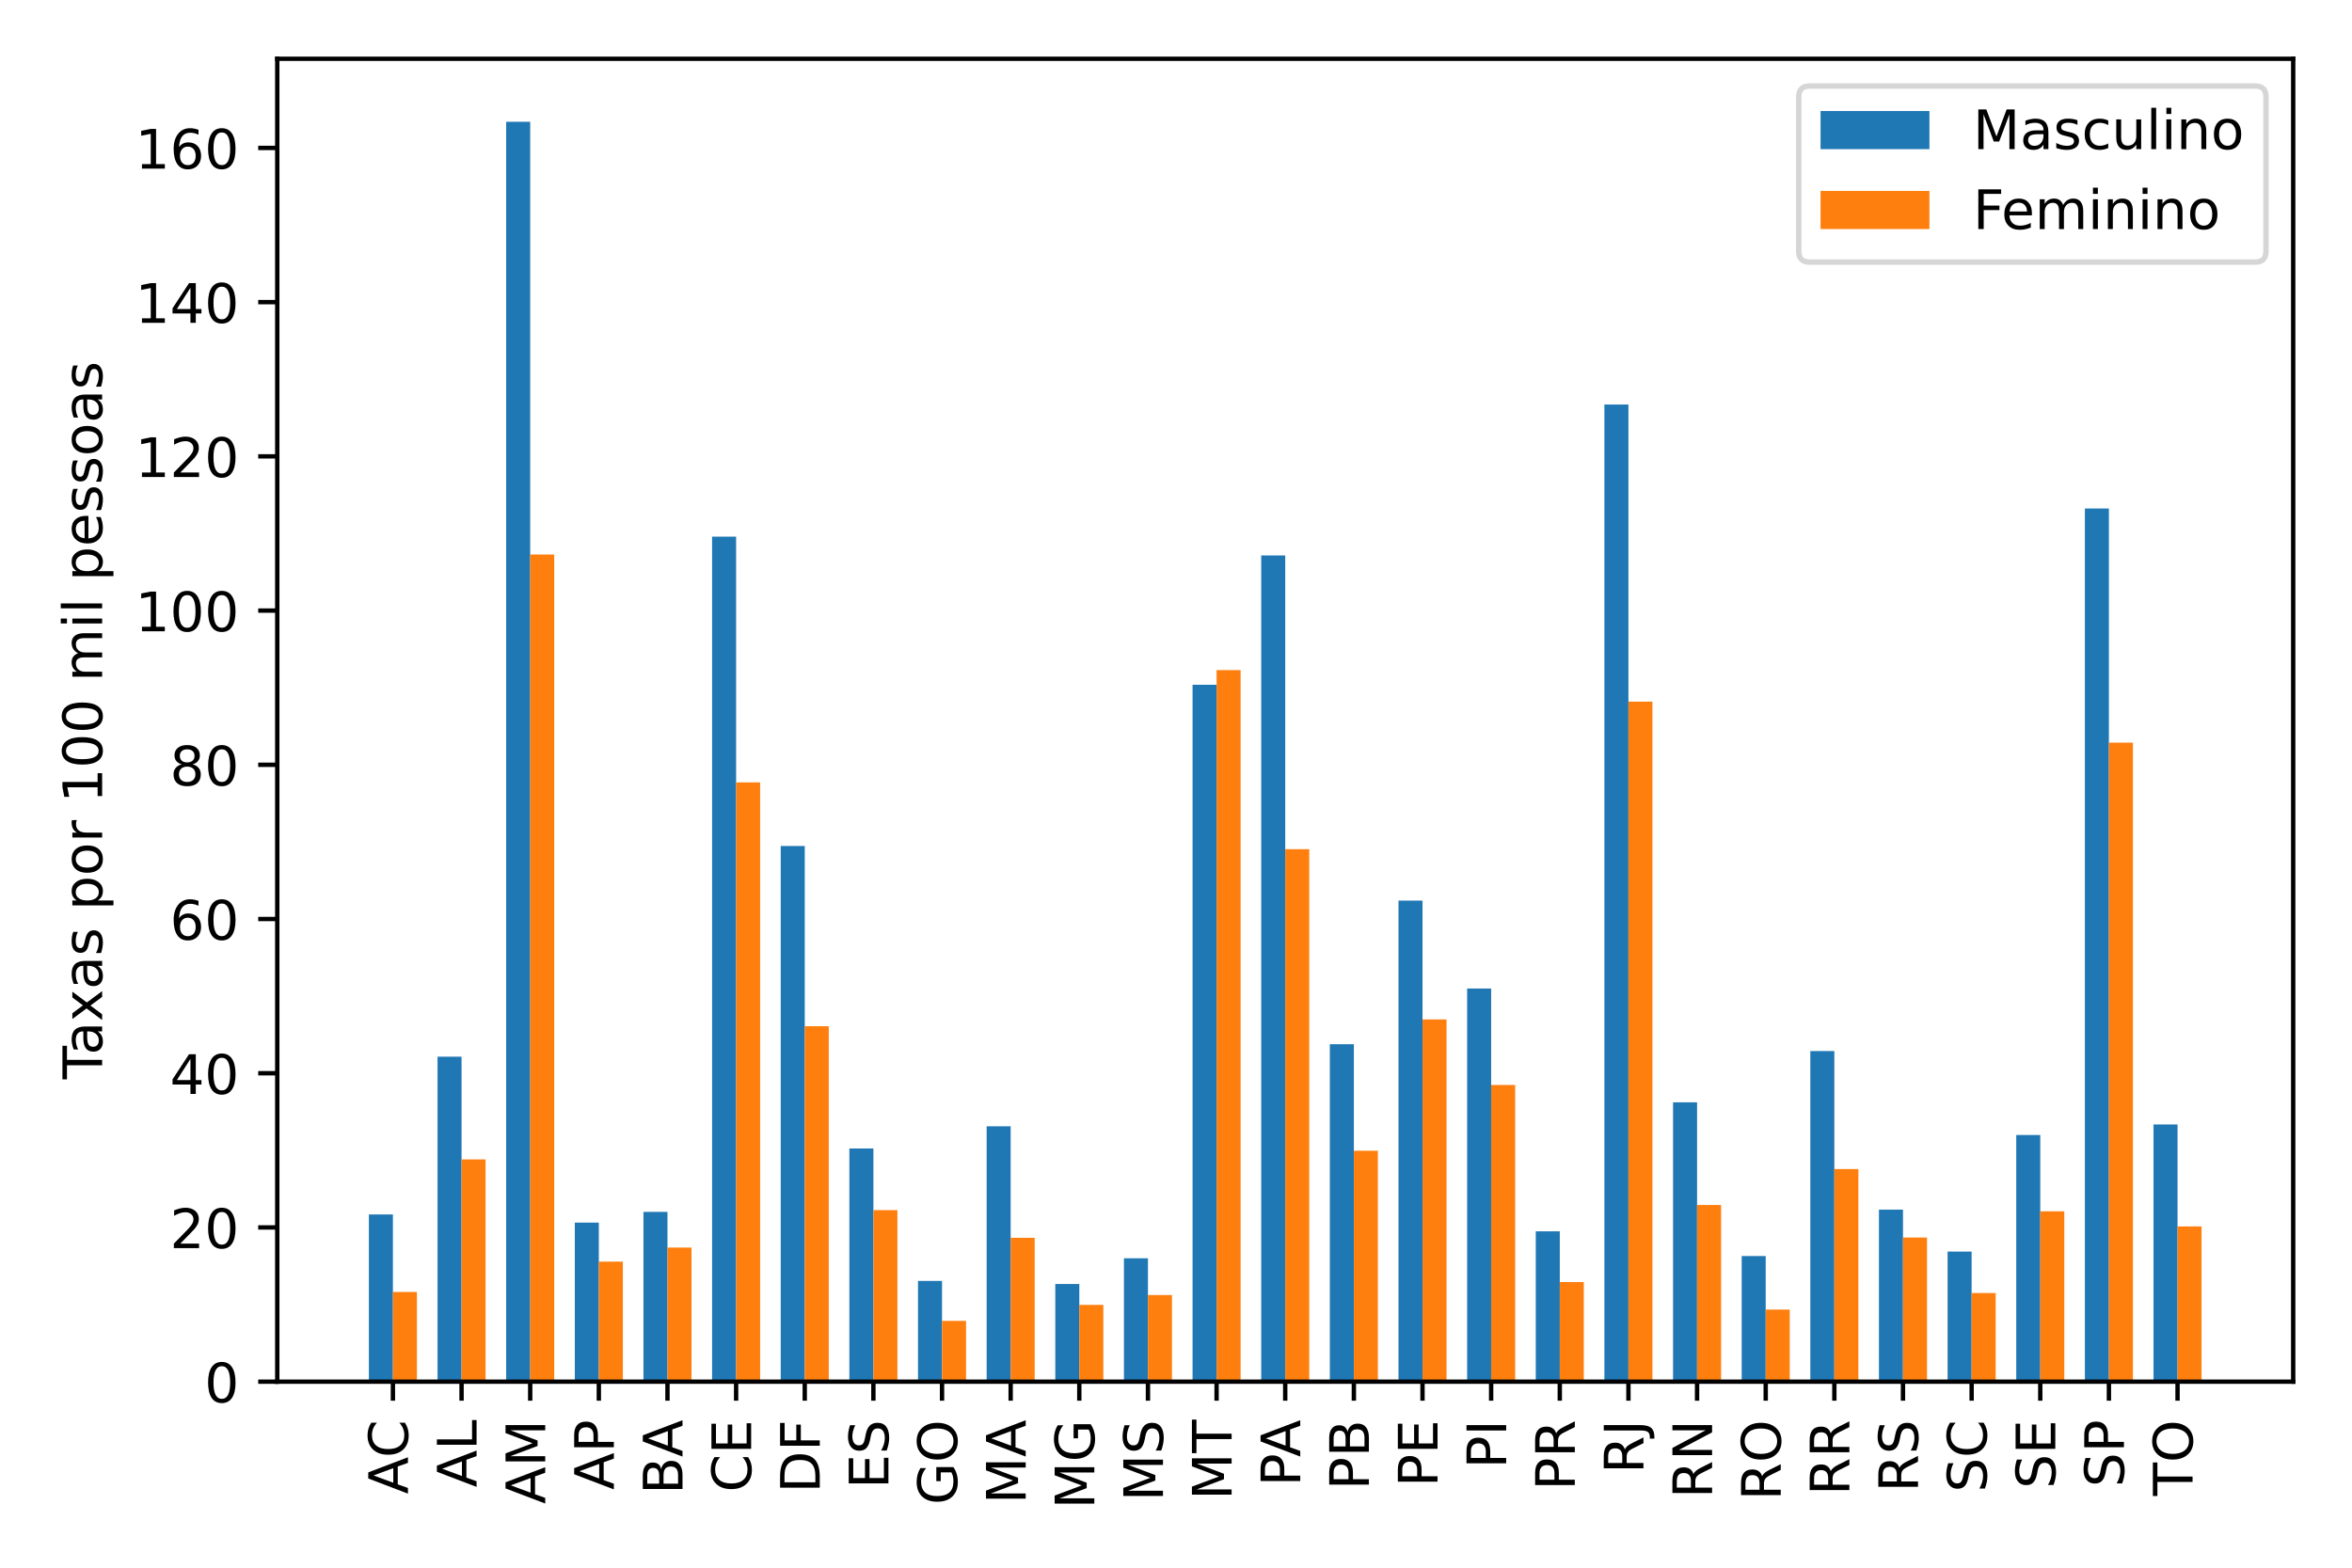 <?xml version="1.0" encoding="utf-8" standalone="no"?>
<!DOCTYPE svg PUBLIC "-//W3C//DTD SVG 1.1//EN"
  "http://www.w3.org/Graphics/SVG/1.1/DTD/svg11.dtd">
<!-- Created with matplotlib (https://matplotlib.org/) -->
<svg height="288pt" version="1.1" viewBox="0 0 432 288" width="432pt" xmlns="http://www.w3.org/2000/svg" xmlns:xlink="http://www.w3.org/1999/xlink">
 <defs>
  <style type="text/css">
*{stroke-linecap:butt;stroke-linejoin:round;}
  </style>
 </defs>
 <g id="figure_1">
  <g id="patch_1">
   <path d="M 0 288 
L 432 288 
L 432 0 
L 0 0 
z
" style="fill:#ffffff;"/>
  </g>
  <g id="axes_1">
   <g id="patch_2">
    <path d="M 50.925 253.825 
L 421.2 253.825 
L 421.2 10.8 
L 50.925 10.8 
z
" style="fill:#ffffff;"/>
   </g>
   <g id="patch_3">
    <path clip-path="url(#p68a5071051)" d="M 67.756 253.825 
L 72.168 253.825 
L 72.168 223.107 
L 67.756 223.107 
z
" style="fill:#1f77b4;"/>
   </g>
   <g id="patch_4">
    <path clip-path="url(#p68a5071051)" d="M 80.363 253.825 
L 84.775 253.825 
L 84.775 194.12 
L 80.363 194.12 
z
" style="fill:#1f77b4;"/>
   </g>
   <g id="patch_5">
    <path clip-path="url(#p68a5071051)" d="M 92.97 253.825 
L 97.383 253.825 
L 97.383 22.373 
L 92.97 22.373 
z
" style="fill:#1f77b4;"/>
   </g>
   <g id="patch_6">
    <path clip-path="url(#p68a5071051)" d="M 105.577 253.825 
L 109.99 253.825 
L 109.99 224.607 
L 105.577 224.607 
z
" style="fill:#1f77b4;"/>
   </g>
   <g id="patch_7">
    <path clip-path="url(#p68a5071051)" d="M 118.185 253.825 
L 122.597 253.825 
L 122.597 222.639 
L 118.185 222.639 
z
" style="fill:#1f77b4;"/>
   </g>
   <g id="patch_8">
    <path clip-path="url(#p68a5071051)" d="M 130.792 253.825 
L 135.204 253.825 
L 135.204 98.585 
L 130.792 98.585 
z
" style="fill:#1f77b4;"/>
   </g>
   <g id="patch_9">
    <path clip-path="url(#p68a5071051)" d="M 143.399 253.825 
L 147.812 253.825 
L 147.812 155.413 
L 143.399 155.413 
z
" style="fill:#1f77b4;"/>
   </g>
   <g id="patch_10">
    <path clip-path="url(#p68a5071051)" d="M 156.006 253.825 
L 160.419 253.825 
L 160.419 210.987 
L 156.006 210.987 
z
" style="fill:#1f77b4;"/>
   </g>
   <g id="patch_11">
    <path clip-path="url(#p68a5071051)" d="M 168.614 253.825 
L 173.026 253.825 
L 173.026 235.314 
L 168.614 235.314 
z
" style="fill:#1f77b4;"/>
   </g>
   <g id="patch_12">
    <path clip-path="url(#p68a5071051)" d="M 181.221 253.825 
L 185.633 253.825 
L 185.633 206.909 
L 181.221 206.909 
z
" style="fill:#1f77b4;"/>
   </g>
   <g id="patch_13">
    <path clip-path="url(#p68a5071051)" d="M 193.828 253.825 
L 198.241 253.825 
L 198.241 235.88 
L 193.828 235.88 
z
" style="fill:#1f77b4;"/>
   </g>
   <g id="patch_14">
    <path clip-path="url(#p68a5071051)" d="M 206.435 253.825 
L 210.848 253.825 
L 210.848 231.161 
L 206.435 231.161 
z
" style="fill:#1f77b4;"/>
   </g>
   <g id="patch_15">
    <path clip-path="url(#p68a5071051)" d="M 219.043 253.825 
L 223.455 253.825 
L 223.455 125.801 
L 219.043 125.801 
z
" style="fill:#1f77b4;"/>
   </g>
   <g id="patch_16">
    <path clip-path="url(#p68a5071051)" d="M 231.65 253.825 
L 236.062 253.825 
L 236.062 102.045 
L 231.65 102.045 
z
" style="fill:#1f77b4;"/>
   </g>
   <g id="patch_17">
    <path clip-path="url(#p68a5071051)" d="M 244.257 253.825 
L 248.67 253.825 
L 248.67 191.826 
L 244.257 191.826 
z
" style="fill:#1f77b4;"/>
   </g>
   <g id="patch_18">
    <path clip-path="url(#p68a5071051)" d="M 256.864 253.825 
L 261.277 253.825 
L 261.277 165.448 
L 256.864 165.448 
z
" style="fill:#1f77b4;"/>
   </g>
   <g id="patch_19">
    <path clip-path="url(#p68a5071051)" d="M 269.472 253.825 
L 273.884 253.825 
L 273.884 181.599 
L 269.472 181.599 
z
" style="fill:#1f77b4;"/>
   </g>
   <g id="patch_20">
    <path clip-path="url(#p68a5071051)" d="M 282.079 253.825 
L 286.492 253.825 
L 286.492 226.203 
L 282.079 226.203 
z
" style="fill:#1f77b4;"/>
   </g>
   <g id="patch_21">
    <path clip-path="url(#p68a5071051)" d="M 294.686 253.825 
L 299.099 253.825 
L 299.099 74.313 
L 294.686 74.313 
z
" style="fill:#1f77b4;"/>
   </g>
   <g id="patch_22">
    <path clip-path="url(#p68a5071051)" d="M 307.293 253.825 
L 311.706 253.825 
L 311.706 202.514 
L 307.293 202.514 
z
" style="fill:#1f77b4;"/>
   </g>
   <g id="patch_23">
    <path clip-path="url(#p68a5071051)" d="M 319.901 253.825 
L 324.313 253.825 
L 324.313 230.74 
L 319.901 230.74 
z
" style="fill:#1f77b4;"/>
   </g>
   <g id="patch_24">
    <path clip-path="url(#p68a5071051)" d="M 332.508 253.825 
L 336.921 253.825 
L 336.921 193.083 
L 332.508 193.083 
z
" style="fill:#1f77b4;"/>
   </g>
   <g id="patch_25">
    <path clip-path="url(#p68a5071051)" d="M 345.115 253.825 
L 349.528 253.825 
L 349.528 222.224 
L 345.115 222.224 
z
" style="fill:#1f77b4;"/>
   </g>
   <g id="patch_26">
    <path clip-path="url(#p68a5071051)" d="M 357.722 253.825 
L 362.135 253.825 
L 362.135 229.928 
L 357.722 229.928 
z
" style="fill:#1f77b4;"/>
   </g>
   <g id="patch_27">
    <path clip-path="url(#p68a5071051)" d="M 370.33 253.825 
L 374.742 253.825 
L 374.742 208.515 
L 370.33 208.515 
z
" style="fill:#1f77b4;"/>
   </g>
   <g id="patch_28">
    <path clip-path="url(#p68a5071051)" d="M 382.937 253.825 
L 387.35 253.825 
L 387.35 93.412 
L 382.937 93.412 
z
" style="fill:#1f77b4;"/>
   </g>
   <g id="patch_29">
    <path clip-path="url(#p68a5071051)" d="M 395.544 253.825 
L 399.957 253.825 
L 399.957 206.576 
L 395.544 206.576 
z
" style="fill:#1f77b4;"/>
   </g>
   <g id="patch_30">
    <path clip-path="url(#p68a5071051)" d="M 72.168 253.825 
L 76.581 253.825 
L 76.581 237.351 
L 72.168 237.351 
z
" style="fill:#ff7f0e;"/>
   </g>
   <g id="patch_31">
    <path clip-path="url(#p68a5071051)" d="M 84.775 253.825 
L 89.188 253.825 
L 89.188 212.988 
L 84.775 212.988 
z
" style="fill:#ff7f0e;"/>
   </g>
   <g id="patch_32">
    <path clip-path="url(#p68a5071051)" d="M 97.383 253.825 
L 101.795 253.825 
L 101.795 101.866 
L 97.383 101.866 
z
" style="fill:#ff7f0e;"/>
   </g>
   <g id="patch_33">
    <path clip-path="url(#p68a5071051)" d="M 109.99 253.825 
L 114.403 253.825 
L 114.403 231.767 
L 109.99 231.767 
z
" style="fill:#ff7f0e;"/>
   </g>
   <g id="patch_34">
    <path clip-path="url(#p68a5071051)" d="M 122.597 253.825 
L 127.01 253.825 
L 127.01 229.189 
L 122.597 229.189 
z
" style="fill:#ff7f0e;"/>
   </g>
   <g id="patch_35">
    <path clip-path="url(#p68a5071051)" d="M 135.204 253.825 
L 139.617 253.825 
L 139.617 143.733 
L 135.204 143.733 
z
" style="fill:#ff7f0e;"/>
   </g>
   <g id="patch_36">
    <path clip-path="url(#p68a5071051)" d="M 147.812 253.825 
L 152.224 253.825 
L 152.224 188.525 
L 147.812 188.525 
z
" style="fill:#ff7f0e;"/>
   </g>
   <g id="patch_37">
    <path clip-path="url(#p68a5071051)" d="M 160.419 253.825 
L 164.832 253.825 
L 164.832 222.314 
L 160.419 222.314 
z
" style="fill:#ff7f0e;"/>
   </g>
   <g id="patch_38">
    <path clip-path="url(#p68a5071051)" d="M 173.026 253.825 
L 177.439 253.825 
L 177.439 242.653 
L 173.026 242.653 
z
" style="fill:#ff7f0e;"/>
   </g>
   <g id="patch_39">
    <path clip-path="url(#p68a5071051)" d="M 185.633 253.825 
L 190.046 253.825 
L 190.046 227.398 
L 185.633 227.398 
z
" style="fill:#ff7f0e;"/>
   </g>
   <g id="patch_40">
    <path clip-path="url(#p68a5071051)" d="M 198.241 253.825 
L 202.653 253.825 
L 202.653 239.724 
L 198.241 239.724 
z
" style="fill:#ff7f0e;"/>
   </g>
   <g id="patch_41">
    <path clip-path="url(#p68a5071051)" d="M 210.848 253.825 
L 215.261 253.825 
L 215.261 237.914 
L 210.848 237.914 
z
" style="fill:#ff7f0e;"/>
   </g>
   <g id="patch_42">
    <path clip-path="url(#p68a5071051)" d="M 223.455 253.825 
L 227.868 253.825 
L 227.868 123.102 
L 223.455 123.102 
z
" style="fill:#ff7f0e;"/>
   </g>
   <g id="patch_43">
    <path clip-path="url(#p68a5071051)" d="M 236.062 253.825 
L 240.475 253.825 
L 240.475 156.001 
L 236.062 156.001 
z
" style="fill:#ff7f0e;"/>
   </g>
   <g id="patch_44">
    <path clip-path="url(#p68a5071051)" d="M 248.67 253.825 
L 253.082 253.825 
L 253.082 211.403 
L 248.67 211.403 
z
" style="fill:#ff7f0e;"/>
   </g>
   <g id="patch_45">
    <path clip-path="url(#p68a5071051)" d="M 261.277 253.825 
L 265.69 253.825 
L 265.69 187.285 
L 261.277 187.285 
z
" style="fill:#ff7f0e;"/>
   </g>
   <g id="patch_46">
    <path clip-path="url(#p68a5071051)" d="M 273.884 253.825 
L 278.297 253.825 
L 278.297 199.324 
L 273.884 199.324 
z
" style="fill:#ff7f0e;"/>
   </g>
   <g id="patch_47">
    <path clip-path="url(#p68a5071051)" d="M 286.492 253.825 
L 290.904 253.825 
L 290.904 235.526 
L 286.492 235.526 
z
" style="fill:#ff7f0e;"/>
   </g>
   <g id="patch_48">
    <path clip-path="url(#p68a5071051)" d="M 299.099 253.825 
L 303.511 253.825 
L 303.511 128.897 
L 299.099 128.897 
z
" style="fill:#ff7f0e;"/>
   </g>
   <g id="patch_49">
    <path clip-path="url(#p68a5071051)" d="M 311.706 253.825 
L 316.119 253.825 
L 316.119 221.372 
L 311.706 221.372 
z
" style="fill:#ff7f0e;"/>
   </g>
   <g id="patch_50">
    <path clip-path="url(#p68a5071051)" d="M 324.313 253.825 
L 328.726 253.825 
L 328.726 240.589 
L 324.313 240.589 
z
" style="fill:#ff7f0e;"/>
   </g>
   <g id="patch_51">
    <path clip-path="url(#p68a5071051)" d="M 336.921 253.825 
L 341.333 253.825 
L 341.333 214.771 
L 336.921 214.771 
z
" style="fill:#ff7f0e;"/>
   </g>
   <g id="patch_52">
    <path clip-path="url(#p68a5071051)" d="M 349.528 253.825 
L 353.94 253.825 
L 353.94 227.351 
L 349.528 227.351 
z
" style="fill:#ff7f0e;"/>
   </g>
   <g id="patch_53">
    <path clip-path="url(#p68a5071051)" d="M 362.135 253.825 
L 366.548 253.825 
L 366.548 237.544 
L 362.135 237.544 
z
" style="fill:#ff7f0e;"/>
   </g>
   <g id="patch_54">
    <path clip-path="url(#p68a5071051)" d="M 374.742 253.825 
L 379.155 253.825 
L 379.155 222.537 
L 374.742 222.537 
z
" style="fill:#ff7f0e;"/>
   </g>
   <g id="patch_55">
    <path clip-path="url(#p68a5071051)" d="M 387.35 253.825 
L 391.762 253.825 
L 391.762 136.43 
L 387.35 136.43 
z
" style="fill:#ff7f0e;"/>
   </g>
   <g id="patch_56">
    <path clip-path="url(#p68a5071051)" d="M 399.957 253.825 
L 404.369 253.825 
L 404.369 225.306 
L 399.957 225.306 
z
" style="fill:#ff7f0e;"/>
   </g>
   <g id="matplotlib.axis_1">
    <g id="xtick_1">
     <g id="line2d_1">
      <defs>
       <path d="M 0 0 
L 0 3.5 
" id="m6b6e330afe" style="stroke:#000000;stroke-width:0.8;"/>
      </defs>
      <g>
       <use style="stroke:#000000;stroke-width:0.8;" x="72.168" xlink:href="#m6b6e330afe" y="253.825"/>
      </g>
     </g>
     <g id="text_1">
      <!-- AC -->
      <defs>
       <path d="M 34.188 63.188 
L 20.797 26.906 
L 47.609 26.906 
z
M 28.609 72.906 
L 39.797 72.906 
L 67.578 0 
L 57.328 0 
L 50.688 18.703 
L 17.828 18.703 
L 11.188 0 
L 0.781 0 
z
" id="DejaVuSans-65"/>
       <path d="M 64.406 67.281 
L 64.406 56.891 
Q 59.422 61.531 53.781 63.812 
Q 48.141 66.109 41.797 66.109 
Q 29.297 66.109 22.656 58.469 
Q 16.016 50.828 16.016 36.375 
Q 16.016 21.969 22.656 14.328 
Q 29.297 6.688 41.797 6.688 
Q 48.141 6.688 53.781 8.984 
Q 59.422 11.281 64.406 15.922 
L 64.406 5.609 
Q 59.234 2.094 53.438 0.328 
Q 47.656 -1.422 41.219 -1.422 
Q 24.656 -1.422 15.125 8.703 
Q 5.609 18.844 5.609 36.375 
Q 5.609 53.953 15.125 64.078 
Q 24.656 74.219 41.219 74.219 
Q 47.75 74.219 53.531 72.484 
Q 59.328 70.75 64.406 67.281 
z
" id="DejaVuSans-67"/>
      </defs>
      <g transform="translate(74.928 274.473)rotate(-90)scale(0.1 -0.1)">
       <use xlink:href="#DejaVuSans-65"/>
       <use x="66.658" xlink:href="#DejaVuSans-67"/>
      </g>
     </g>
    </g>
    <g id="xtick_2">
     <g id="line2d_2">
      <g>
       <use style="stroke:#000000;stroke-width:0.8;" x="84.775" xlink:href="#m6b6e330afe" y="253.825"/>
      </g>
     </g>
     <g id="text_2">
      <!-- AL -->
      <defs>
       <path d="M 9.812 72.906 
L 19.672 72.906 
L 19.672 8.297 
L 55.172 8.297 
L 55.172 0 
L 9.812 0 
z
" id="DejaVuSans-76"/>
      </defs>
      <g transform="translate(87.535 273.238)rotate(-90)scale(0.1 -0.1)">
       <use xlink:href="#DejaVuSans-65"/>
       <use x="68.408" xlink:href="#DejaVuSans-76"/>
      </g>
     </g>
    </g>
    <g id="xtick_3">
     <g id="line2d_3">
      <g>
       <use style="stroke:#000000;stroke-width:0.8;" x="97.383" xlink:href="#m6b6e330afe" y="253.825"/>
      </g>
     </g>
     <g id="text_3">
      <!-- AM -->
      <defs>
       <path d="M 9.812 72.906 
L 24.516 72.906 
L 43.109 23.297 
L 61.812 72.906 
L 76.516 72.906 
L 76.516 0 
L 66.891 0 
L 66.891 64.016 
L 48.094 14.016 
L 38.188 14.016 
L 19.391 64.016 
L 19.391 0 
L 9.812 0 
z
" id="DejaVuSans-77"/>
      </defs>
      <g transform="translate(100.142 276.294)rotate(-90)scale(0.1 -0.1)">
       <use xlink:href="#DejaVuSans-65"/>
       <use x="68.408" xlink:href="#DejaVuSans-77"/>
      </g>
     </g>
    </g>
    <g id="xtick_4">
     <g id="line2d_4">
      <g>
       <use style="stroke:#000000;stroke-width:0.8;" x="109.99" xlink:href="#m6b6e330afe" y="253.825"/>
      </g>
     </g>
     <g id="text_4">
      <!-- AP -->
      <defs>
       <path d="M 19.672 64.797 
L 19.672 37.406 
L 32.078 37.406 
Q 38.969 37.406 42.719 40.969 
Q 46.484 44.531 46.484 51.125 
Q 46.484 57.672 42.719 61.234 
Q 38.969 64.797 32.078 64.797 
z
M 9.812 72.906 
L 32.078 72.906 
Q 44.344 72.906 50.609 67.359 
Q 56.891 61.812 56.891 51.125 
Q 56.891 40.328 50.609 34.812 
Q 44.344 29.297 32.078 29.297 
L 19.672 29.297 
L 19.672 0 
L 9.812 0 
z
" id="DejaVuSans-80"/>
      </defs>
      <g transform="translate(112.749 273.695)rotate(-90)scale(0.1 -0.1)">
       <use xlink:href="#DejaVuSans-65"/>
       <use x="68.408" xlink:href="#DejaVuSans-80"/>
      </g>
     </g>
    </g>
    <g id="xtick_5">
     <g id="line2d_5">
      <g>
       <use style="stroke:#000000;stroke-width:0.8;" x="122.597" xlink:href="#m6b6e330afe" y="253.825"/>
      </g>
     </g>
     <g id="text_5">
      <!-- BA -->
      <defs>
       <path d="M 19.672 34.812 
L 19.672 8.109 
L 35.5 8.109 
Q 43.453 8.109 47.281 11.406 
Q 51.125 14.703 51.125 21.484 
Q 51.125 28.328 47.281 31.562 
Q 43.453 34.812 35.5 34.812 
z
M 19.672 64.797 
L 19.672 42.828 
L 34.281 42.828 
Q 41.5 42.828 45.031 45.531 
Q 48.578 48.25 48.578 53.812 
Q 48.578 59.328 45.031 62.062 
Q 41.5 64.797 34.281 64.797 
z
M 9.812 72.906 
L 35.016 72.906 
Q 46.297 72.906 52.391 68.219 
Q 58.5 63.531 58.5 54.891 
Q 58.5 48.188 55.375 44.234 
Q 52.25 40.281 46.188 39.312 
Q 53.469 37.75 57.5 32.781 
Q 61.531 27.828 61.531 20.406 
Q 61.531 10.641 54.891 5.312 
Q 48.25 0 35.984 0 
L 9.812 0 
z
" id="DejaVuSans-66"/>
      </defs>
      <g transform="translate(125.357 274.527)rotate(-90)scale(0.1 -0.1)">
       <use xlink:href="#DejaVuSans-66"/>
       <use x="68.604" xlink:href="#DejaVuSans-65"/>
      </g>
     </g>
    </g>
    <g id="xtick_6">
     <g id="line2d_6">
      <g>
       <use style="stroke:#000000;stroke-width:0.8;" x="135.204" xlink:href="#m6b6e330afe" y="253.825"/>
      </g>
     </g>
     <g id="text_6">
      <!-- CE -->
      <defs>
       <path d="M 9.812 72.906 
L 55.906 72.906 
L 55.906 64.594 
L 19.672 64.594 
L 19.672 43.016 
L 54.391 43.016 
L 54.391 34.719 
L 19.672 34.719 
L 19.672 8.297 
L 56.781 8.297 
L 56.781 0 
L 9.812 0 
z
" id="DejaVuSans-69"/>
      </defs>
      <g transform="translate(137.964 274.127)rotate(-90)scale(0.1 -0.1)">
       <use xlink:href="#DejaVuSans-67"/>
       <use x="69.824" xlink:href="#DejaVuSans-69"/>
      </g>
     </g>
    </g>
    <g id="xtick_7">
     <g id="line2d_7">
      <g>
       <use style="stroke:#000000;stroke-width:0.8;" x="147.812" xlink:href="#m6b6e330afe" y="253.825"/>
      </g>
     </g>
     <g id="text_7">
      <!-- DF -->
      <defs>
       <path d="M 19.672 64.797 
L 19.672 8.109 
L 31.594 8.109 
Q 46.688 8.109 53.688 14.938 
Q 60.688 21.781 60.688 36.531 
Q 60.688 51.172 53.688 57.984 
Q 46.688 64.797 31.594 64.797 
z
M 9.812 72.906 
L 30.078 72.906 
Q 51.266 72.906 61.172 64.094 
Q 71.094 55.281 71.094 36.531 
Q 71.094 17.672 61.125 8.828 
Q 51.172 0 30.078 0 
L 9.812 0 
z
" id="DejaVuSans-68"/>
       <path d="M 9.812 72.906 
L 51.703 72.906 
L 51.703 64.594 
L 19.672 64.594 
L 19.672 43.109 
L 48.578 43.109 
L 48.578 34.812 
L 19.672 34.812 
L 19.672 0 
L 9.812 0 
z
" id="DejaVuSans-70"/>
      </defs>
      <g transform="translate(150.571 274.277)rotate(-90)scale(0.1 -0.1)">
       <use xlink:href="#DejaVuSans-68"/>
       <use x="77.002" xlink:href="#DejaVuSans-70"/>
      </g>
     </g>
    </g>
    <g id="xtick_8">
     <g id="line2d_8">
      <g>
       <use style="stroke:#000000;stroke-width:0.8;" x="160.419" xlink:href="#m6b6e330afe" y="253.825"/>
      </g>
     </g>
     <g id="text_8">
      <!-- ES -->
      <defs>
       <path d="M 53.516 70.516 
L 53.516 60.891 
Q 47.906 63.578 42.922 64.891 
Q 37.938 66.219 33.297 66.219 
Q 25.25 66.219 20.875 63.094 
Q 16.5 59.969 16.5 54.203 
Q 16.5 49.359 19.406 46.891 
Q 22.312 44.438 30.422 42.922 
L 36.375 41.703 
Q 47.406 39.594 52.656 34.297 
Q 57.906 29 57.906 20.125 
Q 57.906 9.516 50.797 4.047 
Q 43.703 -1.422 29.984 -1.422 
Q 24.812 -1.422 18.969 -0.25 
Q 13.141 0.922 6.891 3.219 
L 6.891 13.375 
Q 12.891 10.016 18.656 8.297 
Q 24.422 6.594 29.984 6.594 
Q 38.422 6.594 43.016 9.906 
Q 47.609 13.234 47.609 19.391 
Q 47.609 24.75 44.312 27.781 
Q 41.016 30.812 33.5 32.328 
L 27.484 33.5 
Q 16.453 35.688 11.516 40.375 
Q 6.594 45.062 6.594 53.422 
Q 6.594 63.094 13.406 68.656 
Q 20.219 74.219 32.172 74.219 
Q 37.312 74.219 42.625 73.281 
Q 47.953 72.359 53.516 70.516 
z
" id="DejaVuSans-83"/>
      </defs>
      <g transform="translate(163.178 273.492)rotate(-90)scale(0.1 -0.1)">
       <use xlink:href="#DejaVuSans-69"/>
       <use x="63.184" xlink:href="#DejaVuSans-83"/>
      </g>
     </g>
    </g>
    <g id="xtick_9">
     <g id="line2d_9">
      <g>
       <use style="stroke:#000000;stroke-width:0.8;" x="173.026" xlink:href="#m6b6e330afe" y="253.825"/>
      </g>
     </g>
     <g id="text_9">
      <!-- GO -->
      <defs>
       <path d="M 59.516 10.406 
L 59.516 29.984 
L 43.406 29.984 
L 43.406 38.094 
L 69.281 38.094 
L 69.281 6.781 
Q 63.578 2.734 56.688 0.656 
Q 49.812 -1.422 42 -1.422 
Q 24.906 -1.422 15.25 8.562 
Q 5.609 18.562 5.609 36.375 
Q 5.609 54.25 15.25 64.234 
Q 24.906 74.219 42 74.219 
Q 49.125 74.219 55.547 72.453 
Q 61.969 70.703 67.391 67.281 
L 67.391 56.781 
Q 61.922 61.422 55.766 63.766 
Q 49.609 66.109 42.828 66.109 
Q 29.438 66.109 22.719 58.641 
Q 16.016 51.172 16.016 36.375 
Q 16.016 21.625 22.719 14.156 
Q 29.438 6.688 42.828 6.688 
Q 48.047 6.688 52.141 7.594 
Q 56.25 8.5 59.516 10.406 
z
" id="DejaVuSans-71"/>
       <path d="M 39.406 66.219 
Q 28.656 66.219 22.328 58.203 
Q 16.016 50.203 16.016 36.375 
Q 16.016 22.609 22.328 14.594 
Q 28.656 6.594 39.406 6.594 
Q 50.141 6.594 56.422 14.594 
Q 62.703 22.609 62.703 36.375 
Q 62.703 50.203 56.422 58.203 
Q 50.141 66.219 39.406 66.219 
z
M 39.406 74.219 
Q 54.734 74.219 63.906 63.938 
Q 73.094 53.656 73.094 36.375 
Q 73.094 19.141 63.906 8.859 
Q 54.734 -1.422 39.406 -1.422 
Q 24.031 -1.422 14.812 8.828 
Q 5.609 19.094 5.609 36.375 
Q 5.609 53.656 14.812 63.938 
Q 24.031 74.219 39.406 74.219 
z
" id="DejaVuSans-79"/>
      </defs>
      <g transform="translate(175.786 276.445)rotate(-90)scale(0.1 -0.1)">
       <use xlink:href="#DejaVuSans-71"/>
       <use x="77.49" xlink:href="#DejaVuSans-79"/>
      </g>
     </g>
    </g>
    <g id="xtick_10">
     <g id="line2d_10">
      <g>
       <use style="stroke:#000000;stroke-width:0.8;" x="185.633" xlink:href="#m6b6e330afe" y="253.825"/>
      </g>
     </g>
     <g id="text_10">
      <!-- MA -->
      <g transform="translate(188.393 276.294)rotate(-90)scale(0.1 -0.1)">
       <use xlink:href="#DejaVuSans-77"/>
       <use x="86.279" xlink:href="#DejaVuSans-65"/>
      </g>
     </g>
    </g>
    <g id="xtick_11">
     <g id="line2d_11">
      <g>
       <use style="stroke:#000000;stroke-width:0.8;" x="198.241" xlink:href="#m6b6e330afe" y="253.825"/>
      </g>
     </g>
     <g id="text_11">
      <!-- MG -->
      <g transform="translate(201 277.202)rotate(-90)scale(0.1 -0.1)">
       <use xlink:href="#DejaVuSans-77"/>
       <use x="86.279" xlink:href="#DejaVuSans-71"/>
      </g>
     </g>
    </g>
    <g id="xtick_12">
     <g id="line2d_12">
      <g>
       <use style="stroke:#000000;stroke-width:0.8;" x="210.848" xlink:href="#m6b6e330afe" y="253.825"/>
      </g>
     </g>
     <g id="text_12">
      <!-- MS -->
      <g transform="translate(213.607 275.802)rotate(-90)scale(0.1 -0.1)">
       <use xlink:href="#DejaVuSans-77"/>
       <use x="86.279" xlink:href="#DejaVuSans-83"/>
      </g>
     </g>
    </g>
    <g id="xtick_13">
     <g id="line2d_13">
      <g>
       <use style="stroke:#000000;stroke-width:0.8;" x="223.455" xlink:href="#m6b6e330afe" y="253.825"/>
      </g>
     </g>
     <g id="text_13">
      <!-- MT -->
      <defs>
       <path d="M -0.297 72.906 
L 61.375 72.906 
L 61.375 64.594 
L 35.5 64.594 
L 35.5 0 
L 25.594 0 
L 25.594 64.594 
L -0.297 64.594 
z
" id="DejaVuSans-84"/>
      </defs>
      <g transform="translate(226.215 275.561)rotate(-90)scale(0.1 -0.1)">
       <use xlink:href="#DejaVuSans-77"/>
       <use x="86.279" xlink:href="#DejaVuSans-84"/>
      </g>
     </g>
    </g>
    <g id="xtick_14">
     <g id="line2d_14">
      <g>
       <use style="stroke:#000000;stroke-width:0.8;" x="236.062" xlink:href="#m6b6e330afe" y="253.825"/>
      </g>
     </g>
     <g id="text_14">
      <!-- PA -->
      <g transform="translate(238.822 273.058)rotate(-90)scale(0.1 -0.1)">
       <use xlink:href="#DejaVuSans-80"/>
       <use x="53.928" xlink:href="#DejaVuSans-65"/>
      </g>
     </g>
    </g>
    <g id="xtick_15">
     <g id="line2d_15">
      <g>
       <use style="stroke:#000000;stroke-width:0.8;" x="248.67" xlink:href="#m6b6e330afe" y="253.825"/>
      </g>
     </g>
     <g id="text_15">
      <!-- PB -->
      <g transform="translate(251.429 273.716)rotate(-90)scale(0.1 -0.1)">
       <use xlink:href="#DejaVuSans-80"/>
       <use x="60.303" xlink:href="#DejaVuSans-66"/>
      </g>
     </g>
    </g>
    <g id="xtick_16">
     <g id="line2d_16">
      <g>
       <use style="stroke:#000000;stroke-width:0.8;" x="261.277" xlink:href="#m6b6e330afe" y="253.825"/>
      </g>
     </g>
     <g id="text_16">
      <!-- PE -->
      <g transform="translate(264.036 273.173)rotate(-90)scale(0.1 -0.1)">
       <use xlink:href="#DejaVuSans-80"/>
       <use x="60.303" xlink:href="#DejaVuSans-69"/>
      </g>
     </g>
    </g>
    <g id="xtick_17">
     <g id="line2d_17">
      <g>
       <use style="stroke:#000000;stroke-width:0.8;" x="273.884" xlink:href="#m6b6e330afe" y="253.825"/>
      </g>
     </g>
     <g id="text_17">
      <!-- PI -->
      <defs>
       <path d="M 9.812 72.906 
L 19.672 72.906 
L 19.672 0 
L 9.812 0 
z
" id="DejaVuSans-73"/>
      </defs>
      <g transform="translate(276.644 269.805)rotate(-90)scale(0.1 -0.1)">
       <use xlink:href="#DejaVuSans-80"/>
       <use x="60.303" xlink:href="#DejaVuSans-73"/>
      </g>
     </g>
    </g>
    <g id="xtick_18">
     <g id="line2d_18">
      <g>
       <use style="stroke:#000000;stroke-width:0.8;" x="286.492" xlink:href="#m6b6e330afe" y="253.825"/>
      </g>
     </g>
     <g id="text_18">
      <!-- PR -->
      <defs>
       <path d="M 44.391 34.188 
Q 47.562 33.109 50.562 29.594 
Q 53.562 26.078 56.594 19.922 
L 66.609 0 
L 56 0 
L 46.688 18.703 
Q 43.062 26.031 39.672 28.422 
Q 36.281 30.812 30.422 30.812 
L 19.672 30.812 
L 19.672 0 
L 9.812 0 
L 9.812 72.906 
L 32.078 72.906 
Q 44.578 72.906 50.734 67.672 
Q 56.891 62.453 56.891 51.906 
Q 56.891 45.016 53.688 40.469 
Q 50.484 35.938 44.391 34.188 
z
M 19.672 64.797 
L 19.672 38.922 
L 32.078 38.922 
Q 39.203 38.922 42.844 42.219 
Q 46.484 45.516 46.484 51.906 
Q 46.484 58.297 42.844 61.547 
Q 39.203 64.797 32.078 64.797 
z
" id="DejaVuSans-82"/>
      </defs>
      <g transform="translate(289.251 273.803)rotate(-90)scale(0.1 -0.1)">
       <use xlink:href="#DejaVuSans-80"/>
       <use x="60.303" xlink:href="#DejaVuSans-82"/>
      </g>
     </g>
    </g>
    <g id="xtick_19">
     <g id="line2d_19">
      <g>
       <use style="stroke:#000000;stroke-width:0.8;" x="299.099" xlink:href="#m6b6e330afe" y="253.825"/>
      </g>
     </g>
     <g id="text_19">
      <!-- RJ -->
      <defs>
       <path d="M 9.812 72.906 
L 19.672 72.906 
L 19.672 5.078 
Q 19.672 -8.109 14.672 -14.062 
Q 9.672 -20.016 -1.422 -20.016 
L -5.172 -20.016 
L -5.172 -11.719 
L -2.094 -11.719 
Q 4.438 -11.719 7.125 -8.047 
Q 9.812 -4.391 9.812 5.078 
z
" id="DejaVuSans-74"/>
      </defs>
      <g transform="translate(301.858 270.723)rotate(-90)scale(0.1 -0.1)">
       <use xlink:href="#DejaVuSans-82"/>
       <use x="69.482" xlink:href="#DejaVuSans-74"/>
      </g>
     </g>
    </g>
    <g id="xtick_20">
     <g id="line2d_20">
      <g>
       <use style="stroke:#000000;stroke-width:0.8;" x="311.706" xlink:href="#m6b6e330afe" y="253.825"/>
      </g>
     </g>
     <g id="text_20">
      <!-- RN -->
      <defs>
       <path d="M 9.812 72.906 
L 23.094 72.906 
L 55.422 11.922 
L 55.422 72.906 
L 64.984 72.906 
L 64.984 0 
L 51.703 0 
L 19.391 60.984 
L 19.391 0 
L 9.812 0 
z
" id="DejaVuSans-78"/>
      </defs>
      <g transform="translate(314.465 275.255)rotate(-90)scale(0.1 -0.1)">
       <use xlink:href="#DejaVuSans-82"/>
       <use x="69.482" xlink:href="#DejaVuSans-78"/>
      </g>
     </g>
    </g>
    <g id="xtick_21">
     <g id="line2d_21">
      <g>
       <use style="stroke:#000000;stroke-width:0.8;" x="324.313" xlink:href="#m6b6e330afe" y="253.825"/>
      </g>
     </g>
     <g id="text_21">
      <!-- RO -->
      <g transform="translate(327.073 275.645)rotate(-90)scale(0.1 -0.1)">
       <use xlink:href="#DejaVuSans-82"/>
       <use x="69.482" xlink:href="#DejaVuSans-79"/>
      </g>
     </g>
    </g>
    <g id="xtick_22">
     <g id="line2d_22">
      <g>
       <use style="stroke:#000000;stroke-width:0.8;" x="336.921" xlink:href="#m6b6e330afe" y="253.825"/>
      </g>
     </g>
     <g id="text_22">
      <!-- RR -->
      <g transform="translate(339.68 274.722)rotate(-90)scale(0.1 -0.1)">
       <use xlink:href="#DejaVuSans-82"/>
       <use x="69.482" xlink:href="#DejaVuSans-82"/>
      </g>
     </g>
    </g>
    <g id="xtick_23">
     <g id="line2d_23">
      <g>
       <use style="stroke:#000000;stroke-width:0.8;" x="349.528" xlink:href="#m6b6e330afe" y="253.825"/>
      </g>
     </g>
     <g id="text_23">
      <!-- RS -->
      <g transform="translate(352.287 274.122)rotate(-90)scale(0.1 -0.1)">
       <use xlink:href="#DejaVuSans-82"/>
       <use x="69.482" xlink:href="#DejaVuSans-83"/>
      </g>
     </g>
    </g>
    <g id="xtick_24">
     <g id="line2d_24">
      <g>
       <use style="stroke:#000000;stroke-width:0.8;" x="362.135" xlink:href="#m6b6e330afe" y="253.825"/>
      </g>
     </g>
     <g id="text_24">
      <!-- SC -->
      <g transform="translate(364.894 274.156)rotate(-90)scale(0.1 -0.1)">
       <use xlink:href="#DejaVuSans-83"/>
       <use x="63.477" xlink:href="#DejaVuSans-67"/>
      </g>
     </g>
    </g>
    <g id="xtick_25">
     <g id="line2d_25">
      <g>
       <use style="stroke:#000000;stroke-width:0.8;" x="374.742" xlink:href="#m6b6e330afe" y="253.825"/>
      </g>
     </g>
     <g id="text_25">
      <!-- SE -->
      <g transform="translate(377.502 273.492)rotate(-90)scale(0.1 -0.1)">
       <use xlink:href="#DejaVuSans-83"/>
       <use x="63.477" xlink:href="#DejaVuSans-69"/>
      </g>
     </g>
    </g>
    <g id="xtick_26">
     <g id="line2d_26">
      <g>
       <use style="stroke:#000000;stroke-width:0.8;" x="387.35" xlink:href="#m6b6e330afe" y="253.825"/>
      </g>
     </g>
     <g id="text_26">
      <!-- SP -->
      <g transform="translate(390.109 273.203)rotate(-90)scale(0.1 -0.1)">
       <use xlink:href="#DejaVuSans-83"/>
       <use x="63.477" xlink:href="#DejaVuSans-80"/>
      </g>
     </g>
    </g>
    <g id="xtick_27">
     <g id="line2d_27">
      <g>
       <use style="stroke:#000000;stroke-width:0.8;" x="399.957" xlink:href="#m6b6e330afe" y="253.825"/>
      </g>
     </g>
     <g id="text_27">
      <!-- TO -->
      <g transform="translate(402.716 274.805)rotate(-90)scale(0.1 -0.1)">
       <use xlink:href="#DejaVuSans-84"/>
       <use x="61.084" xlink:href="#DejaVuSans-79"/>
      </g>
     </g>
    </g>
   </g>
   <g id="matplotlib.axis_2">
    <g id="ytick_1">
     <g id="line2d_28">
      <defs>
       <path d="M 0 0 
L -3.5 0 
" id="m0e725b6c2b" style="stroke:#000000;stroke-width:0.8;"/>
      </defs>
      <g>
       <use style="stroke:#000000;stroke-width:0.8;" x="50.925" xlink:href="#m0e725b6c2b" y="253.825"/>
      </g>
     </g>
     <g id="text_28">
      <!-- 0 -->
      <defs>
       <path d="M 31.781 66.406 
Q 24.172 66.406 20.328 58.906 
Q 16.5 51.422 16.5 36.375 
Q 16.5 21.391 20.328 13.891 
Q 24.172 6.391 31.781 6.391 
Q 39.453 6.391 43.281 13.891 
Q 47.125 21.391 47.125 36.375 
Q 47.125 51.422 43.281 58.906 
Q 39.453 66.406 31.781 66.406 
z
M 31.781 74.219 
Q 44.047 74.219 50.516 64.516 
Q 56.984 54.828 56.984 36.375 
Q 56.984 17.969 50.516 8.266 
Q 44.047 -1.422 31.781 -1.422 
Q 19.531 -1.422 13.062 8.266 
Q 6.594 17.969 6.594 36.375 
Q 6.594 54.828 13.062 64.516 
Q 19.531 74.219 31.781 74.219 
z
" id="DejaVuSans-48"/>
      </defs>
      <g transform="translate(37.562 257.624)scale(0.1 -0.1)">
       <use xlink:href="#DejaVuSans-48"/>
      </g>
     </g>
    </g>
    <g id="ytick_2">
     <g id="line2d_29">
      <g>
       <use style="stroke:#000000;stroke-width:0.8;" x="50.925" xlink:href="#m0e725b6c2b" y="225.494"/>
      </g>
     </g>
     <g id="text_29">
      <!-- 20 -->
      <defs>
       <path d="M 19.188 8.297 
L 53.609 8.297 
L 53.609 0 
L 7.328 0 
L 7.328 8.297 
Q 12.938 14.109 22.625 23.891 
Q 32.328 33.688 34.812 36.531 
Q 39.547 41.844 41.422 45.531 
Q 43.312 49.219 43.312 52.781 
Q 43.312 58.594 39.234 62.25 
Q 35.156 65.922 28.609 65.922 
Q 23.969 65.922 18.812 64.312 
Q 13.672 62.703 7.812 59.422 
L 7.812 69.391 
Q 13.766 71.781 18.938 73 
Q 24.125 74.219 28.422 74.219 
Q 39.75 74.219 46.484 68.547 
Q 53.219 62.891 53.219 53.422 
Q 53.219 48.922 51.531 44.891 
Q 49.859 40.875 45.406 35.406 
Q 44.188 33.984 37.641 27.219 
Q 31.109 20.453 19.188 8.297 
z
" id="DejaVuSans-50"/>
      </defs>
      <g transform="translate(31.2 229.293)scale(0.1 -0.1)">
       <use xlink:href="#DejaVuSans-50"/>
       <use x="63.623" xlink:href="#DejaVuSans-48"/>
      </g>
     </g>
    </g>
    <g id="ytick_3">
     <g id="line2d_30">
      <g>
       <use style="stroke:#000000;stroke-width:0.8;" x="50.925" xlink:href="#m0e725b6c2b" y="197.162"/>
      </g>
     </g>
     <g id="text_30">
      <!-- 40 -->
      <defs>
       <path d="M 37.797 64.312 
L 12.891 25.391 
L 37.797 25.391 
z
M 35.203 72.906 
L 47.609 72.906 
L 47.609 25.391 
L 58.016 25.391 
L 58.016 17.188 
L 47.609 17.188 
L 47.609 0 
L 37.797 0 
L 37.797 17.188 
L 4.891 17.188 
L 4.891 26.703 
z
" id="DejaVuSans-52"/>
      </defs>
      <g transform="translate(31.2 200.962)scale(0.1 -0.1)">
       <use xlink:href="#DejaVuSans-52"/>
       <use x="63.623" xlink:href="#DejaVuSans-48"/>
      </g>
     </g>
    </g>
    <g id="ytick_4">
     <g id="line2d_31">
      <g>
       <use style="stroke:#000000;stroke-width:0.8;" x="50.925" xlink:href="#m0e725b6c2b" y="168.831"/>
      </g>
     </g>
     <g id="text_31">
      <!-- 60 -->
      <defs>
       <path d="M 33.016 40.375 
Q 26.375 40.375 22.484 35.828 
Q 18.609 31.297 18.609 23.391 
Q 18.609 15.531 22.484 10.953 
Q 26.375 6.391 33.016 6.391 
Q 39.656 6.391 43.531 10.953 
Q 47.406 15.531 47.406 23.391 
Q 47.406 31.297 43.531 35.828 
Q 39.656 40.375 33.016 40.375 
z
M 52.594 71.297 
L 52.594 62.312 
Q 48.875 64.062 45.094 64.984 
Q 41.312 65.922 37.594 65.922 
Q 27.828 65.922 22.672 59.328 
Q 17.531 52.734 16.797 39.406 
Q 19.672 43.656 24.016 45.922 
Q 28.375 48.188 33.594 48.188 
Q 44.578 48.188 50.953 41.516 
Q 57.328 34.859 57.328 23.391 
Q 57.328 12.156 50.688 5.359 
Q 44.047 -1.422 33.016 -1.422 
Q 20.359 -1.422 13.672 8.266 
Q 6.984 17.969 6.984 36.375 
Q 6.984 53.656 15.188 63.938 
Q 23.391 74.219 37.203 74.219 
Q 40.922 74.219 44.703 73.484 
Q 48.484 72.75 52.594 71.297 
z
" id="DejaVuSans-54"/>
      </defs>
      <g transform="translate(31.2 172.63)scale(0.1 -0.1)">
       <use xlink:href="#DejaVuSans-54"/>
       <use x="63.623" xlink:href="#DejaVuSans-48"/>
      </g>
     </g>
    </g>
    <g id="ytick_5">
     <g id="line2d_32">
      <g>
       <use style="stroke:#000000;stroke-width:0.8;" x="50.925" xlink:href="#m0e725b6c2b" y="140.5"/>
      </g>
     </g>
     <g id="text_32">
      <!-- 80 -->
      <defs>
       <path d="M 31.781 34.625 
Q 24.75 34.625 20.719 30.859 
Q 16.703 27.094 16.703 20.516 
Q 16.703 13.922 20.719 10.156 
Q 24.75 6.391 31.781 6.391 
Q 38.812 6.391 42.859 10.172 
Q 46.922 13.969 46.922 20.516 
Q 46.922 27.094 42.891 30.859 
Q 38.875 34.625 31.781 34.625 
z
M 21.922 38.812 
Q 15.578 40.375 12.031 44.719 
Q 8.5 49.078 8.5 55.328 
Q 8.5 64.062 14.719 69.141 
Q 20.953 74.219 31.781 74.219 
Q 42.672 74.219 48.875 69.141 
Q 55.078 64.062 55.078 55.328 
Q 55.078 49.078 51.531 44.719 
Q 48 40.375 41.703 38.812 
Q 48.828 37.156 52.797 32.312 
Q 56.781 27.484 56.781 20.516 
Q 56.781 9.906 50.312 4.234 
Q 43.844 -1.422 31.781 -1.422 
Q 19.734 -1.422 13.25 4.234 
Q 6.781 9.906 6.781 20.516 
Q 6.781 27.484 10.781 32.312 
Q 14.797 37.156 21.922 38.812 
z
M 18.312 54.391 
Q 18.312 48.734 21.844 45.562 
Q 25.391 42.391 31.781 42.391 
Q 38.141 42.391 41.719 45.562 
Q 45.312 48.734 45.312 54.391 
Q 45.312 60.062 41.719 63.234 
Q 38.141 66.406 31.781 66.406 
Q 25.391 66.406 21.844 63.234 
Q 18.312 60.062 18.312 54.391 
z
" id="DejaVuSans-56"/>
      </defs>
      <g transform="translate(31.2 144.299)scale(0.1 -0.1)">
       <use xlink:href="#DejaVuSans-56"/>
       <use x="63.623" xlink:href="#DejaVuSans-48"/>
      </g>
     </g>
    </g>
    <g id="ytick_6">
     <g id="line2d_33">
      <g>
       <use style="stroke:#000000;stroke-width:0.8;" x="50.925" xlink:href="#m0e725b6c2b" y="112.168"/>
      </g>
     </g>
     <g id="text_33">
      <!-- 100 -->
      <defs>
       <path d="M 12.406 8.297 
L 28.516 8.297 
L 28.516 63.922 
L 10.984 60.406 
L 10.984 69.391 
L 28.422 72.906 
L 38.281 72.906 
L 38.281 8.297 
L 54.391 8.297 
L 54.391 0 
L 12.406 0 
z
" id="DejaVuSans-49"/>
      </defs>
      <g transform="translate(24.837 115.968)scale(0.1 -0.1)">
       <use xlink:href="#DejaVuSans-49"/>
       <use x="63.623" xlink:href="#DejaVuSans-48"/>
       <use x="127.246" xlink:href="#DejaVuSans-48"/>
      </g>
     </g>
    </g>
    <g id="ytick_7">
     <g id="line2d_34">
      <g>
       <use style="stroke:#000000;stroke-width:0.8;" x="50.925" xlink:href="#m0e725b6c2b" y="83.837"/>
      </g>
     </g>
     <g id="text_34">
      <!-- 120 -->
      <g transform="translate(24.837 87.636)scale(0.1 -0.1)">
       <use xlink:href="#DejaVuSans-49"/>
       <use x="63.623" xlink:href="#DejaVuSans-50"/>
       <use x="127.246" xlink:href="#DejaVuSans-48"/>
      </g>
     </g>
    </g>
    <g id="ytick_8">
     <g id="line2d_35">
      <g>
       <use style="stroke:#000000;stroke-width:0.8;" x="50.925" xlink:href="#m0e725b6c2b" y="55.506"/>
      </g>
     </g>
     <g id="text_35">
      <!-- 140 -->
      <g transform="translate(24.837 59.305)scale(0.1 -0.1)">
       <use xlink:href="#DejaVuSans-49"/>
       <use x="63.623" xlink:href="#DejaVuSans-52"/>
       <use x="127.246" xlink:href="#DejaVuSans-48"/>
      </g>
     </g>
    </g>
    <g id="ytick_9">
     <g id="line2d_36">
      <g>
       <use style="stroke:#000000;stroke-width:0.8;" x="50.925" xlink:href="#m0e725b6c2b" y="27.174"/>
      </g>
     </g>
     <g id="text_36">
      <!-- 160 -->
      <g transform="translate(24.837 30.974)scale(0.1 -0.1)">
       <use xlink:href="#DejaVuSans-49"/>
       <use x="63.623" xlink:href="#DejaVuSans-54"/>
       <use x="127.246" xlink:href="#DejaVuSans-48"/>
      </g>
     </g>
    </g>
    <g id="text_37">
     <!-- Taxas por 100 mil pessoas -->
     <defs>
      <path d="M 34.281 27.484 
Q 23.391 27.484 19.188 25 
Q 14.984 22.516 14.984 16.5 
Q 14.984 11.719 18.141 8.906 
Q 21.297 6.109 26.703 6.109 
Q 34.188 6.109 38.703 11.406 
Q 43.219 16.703 43.219 25.484 
L 43.219 27.484 
z
M 52.203 31.203 
L 52.203 0 
L 43.219 0 
L 43.219 8.297 
Q 40.141 3.328 35.547 0.953 
Q 30.953 -1.422 24.312 -1.422 
Q 15.922 -1.422 10.953 3.297 
Q 6 8.016 6 15.922 
Q 6 25.141 12.172 29.828 
Q 18.359 34.516 30.609 34.516 
L 43.219 34.516 
L 43.219 35.406 
Q 43.219 41.609 39.141 45 
Q 35.062 48.391 27.688 48.391 
Q 23 48.391 18.547 47.266 
Q 14.109 46.141 10.016 43.891 
L 10.016 52.203 
Q 14.938 54.109 19.578 55.047 
Q 24.219 56 28.609 56 
Q 40.484 56 46.344 49.844 
Q 52.203 43.703 52.203 31.203 
z
" id="DejaVuSans-97"/>
      <path d="M 54.891 54.688 
L 35.109 28.078 
L 55.906 0 
L 45.312 0 
L 29.391 21.484 
L 13.484 0 
L 2.875 0 
L 24.125 28.609 
L 4.688 54.688 
L 15.281 54.688 
L 29.781 35.203 
L 44.281 54.688 
z
" id="DejaVuSans-120"/>
      <path d="M 44.281 53.078 
L 44.281 44.578 
Q 40.484 46.531 36.375 47.5 
Q 32.281 48.484 27.875 48.484 
Q 21.188 48.484 17.844 46.438 
Q 14.5 44.391 14.5 40.281 
Q 14.5 37.156 16.891 35.375 
Q 19.281 33.594 26.516 31.984 
L 29.594 31.297 
Q 39.156 29.25 43.188 25.516 
Q 47.219 21.781 47.219 15.094 
Q 47.219 7.469 41.188 3.016 
Q 35.156 -1.422 24.609 -1.422 
Q 20.219 -1.422 15.453 -0.562 
Q 10.688 0.297 5.422 2 
L 5.422 11.281 
Q 10.406 8.688 15.234 7.391 
Q 20.062 6.109 24.812 6.109 
Q 31.156 6.109 34.562 8.281 
Q 37.984 10.453 37.984 14.406 
Q 37.984 18.062 35.516 20.016 
Q 33.062 21.969 24.703 23.781 
L 21.578 24.516 
Q 13.234 26.266 9.516 29.906 
Q 5.812 33.547 5.812 39.891 
Q 5.812 47.609 11.281 51.797 
Q 16.75 56 26.812 56 
Q 31.781 56 36.172 55.266 
Q 40.578 54.547 44.281 53.078 
z
" id="DejaVuSans-115"/>
      <path id="DejaVuSans-32"/>
      <path d="M 18.109 8.203 
L 18.109 -20.797 
L 9.078 -20.797 
L 9.078 54.688 
L 18.109 54.688 
L 18.109 46.391 
Q 20.953 51.266 25.266 53.625 
Q 29.594 56 35.594 56 
Q 45.562 56 51.781 48.094 
Q 58.016 40.188 58.016 27.297 
Q 58.016 14.406 51.781 6.484 
Q 45.562 -1.422 35.594 -1.422 
Q 29.594 -1.422 25.266 0.953 
Q 20.953 3.328 18.109 8.203 
z
M 48.688 27.297 
Q 48.688 37.203 44.609 42.844 
Q 40.531 48.484 33.406 48.484 
Q 26.266 48.484 22.188 42.844 
Q 18.109 37.203 18.109 27.297 
Q 18.109 17.391 22.188 11.75 
Q 26.266 6.109 33.406 6.109 
Q 40.531 6.109 44.609 11.75 
Q 48.688 17.391 48.688 27.297 
z
" id="DejaVuSans-112"/>
      <path d="M 30.609 48.391 
Q 23.391 48.391 19.188 42.75 
Q 14.984 37.109 14.984 27.297 
Q 14.984 17.484 19.156 11.844 
Q 23.344 6.203 30.609 6.203 
Q 37.797 6.203 41.984 11.859 
Q 46.188 17.531 46.188 27.297 
Q 46.188 37.016 41.984 42.703 
Q 37.797 48.391 30.609 48.391 
z
M 30.609 56 
Q 42.328 56 49.016 48.375 
Q 55.719 40.766 55.719 27.297 
Q 55.719 13.875 49.016 6.219 
Q 42.328 -1.422 30.609 -1.422 
Q 18.844 -1.422 12.172 6.219 
Q 5.516 13.875 5.516 27.297 
Q 5.516 40.766 12.172 48.375 
Q 18.844 56 30.609 56 
z
" id="DejaVuSans-111"/>
      <path d="M 41.109 46.297 
Q 39.594 47.172 37.812 47.578 
Q 36.031 48 33.891 48 
Q 26.266 48 22.188 43.047 
Q 18.109 38.094 18.109 28.812 
L 18.109 0 
L 9.078 0 
L 9.078 54.688 
L 18.109 54.688 
L 18.109 46.188 
Q 20.953 51.172 25.484 53.578 
Q 30.031 56 36.531 56 
Q 37.453 56 38.578 55.875 
Q 39.703 55.766 41.062 55.516 
z
" id="DejaVuSans-114"/>
      <path d="M 52 44.188 
Q 55.375 50.25 60.062 53.125 
Q 64.75 56 71.094 56 
Q 79.641 56 84.281 50.016 
Q 88.922 44.047 88.922 33.016 
L 88.922 0 
L 79.891 0 
L 79.891 32.719 
Q 79.891 40.578 77.094 44.375 
Q 74.312 48.188 68.609 48.188 
Q 61.625 48.188 57.562 43.547 
Q 53.516 38.922 53.516 30.906 
L 53.516 0 
L 44.484 0 
L 44.484 32.719 
Q 44.484 40.625 41.703 44.406 
Q 38.922 48.188 33.109 48.188 
Q 26.219 48.188 22.156 43.531 
Q 18.109 38.875 18.109 30.906 
L 18.109 0 
L 9.078 0 
L 9.078 54.688 
L 18.109 54.688 
L 18.109 46.188 
Q 21.188 51.219 25.484 53.609 
Q 29.781 56 35.688 56 
Q 41.656 56 45.828 52.969 
Q 50 49.953 52 44.188 
z
" id="DejaVuSans-109"/>
      <path d="M 9.422 54.688 
L 18.406 54.688 
L 18.406 0 
L 9.422 0 
z
M 9.422 75.984 
L 18.406 75.984 
L 18.406 64.594 
L 9.422 64.594 
z
" id="DejaVuSans-105"/>
      <path d="M 9.422 75.984 
L 18.406 75.984 
L 18.406 0 
L 9.422 0 
z
" id="DejaVuSans-108"/>
      <path d="M 56.203 29.594 
L 56.203 25.203 
L 14.891 25.203 
Q 15.484 15.922 20.484 11.062 
Q 25.484 6.203 34.422 6.203 
Q 39.594 6.203 44.453 7.469 
Q 49.312 8.734 54.109 11.281 
L 54.109 2.781 
Q 49.266 0.734 44.188 -0.344 
Q 39.109 -1.422 33.891 -1.422 
Q 20.797 -1.422 13.156 6.188 
Q 5.516 13.812 5.516 26.812 
Q 5.516 40.234 12.766 48.109 
Q 20.016 56 32.328 56 
Q 43.359 56 49.781 48.891 
Q 56.203 41.797 56.203 29.594 
z
M 47.219 32.234 
Q 47.125 39.594 43.094 43.984 
Q 39.062 48.391 32.422 48.391 
Q 24.906 48.391 20.391 44.141 
Q 15.875 39.891 15.188 32.172 
z
" id="DejaVuSans-101"/>
     </defs>
     <g transform="translate(18.758 198.259)rotate(-90)scale(0.1 -0.1)">
      <use xlink:href="#DejaVuSans-84"/>
      <use x="44.584" xlink:href="#DejaVuSans-97"/>
      <use x="105.863" xlink:href="#DejaVuSans-120"/>
      <use x="165.043" xlink:href="#DejaVuSans-97"/>
      <use x="226.322" xlink:href="#DejaVuSans-115"/>
      <use x="278.422" xlink:href="#DejaVuSans-32"/>
      <use x="310.209" xlink:href="#DejaVuSans-112"/>
      <use x="373.686" xlink:href="#DejaVuSans-111"/>
      <use x="434.867" xlink:href="#DejaVuSans-114"/>
      <use x="475.98" xlink:href="#DejaVuSans-32"/>
      <use x="507.768" xlink:href="#DejaVuSans-49"/>
      <use x="571.391" xlink:href="#DejaVuSans-48"/>
      <use x="635.014" xlink:href="#DejaVuSans-48"/>
      <use x="698.637" xlink:href="#DejaVuSans-32"/>
      <use x="730.424" xlink:href="#DejaVuSans-109"/>
      <use x="827.836" xlink:href="#DejaVuSans-105"/>
      <use x="855.619" xlink:href="#DejaVuSans-108"/>
      <use x="883.402" xlink:href="#DejaVuSans-32"/>
      <use x="915.189" xlink:href="#DejaVuSans-112"/>
      <use x="978.666" xlink:href="#DejaVuSans-101"/>
      <use x="1040.189" xlink:href="#DejaVuSans-115"/>
      <use x="1092.289" xlink:href="#DejaVuSans-115"/>
      <use x="1144.389" xlink:href="#DejaVuSans-111"/>
      <use x="1205.57" xlink:href="#DejaVuSans-97"/>
      <use x="1266.85" xlink:href="#DejaVuSans-115"/>
     </g>
    </g>
   </g>
   <g id="patch_57">
    <path d="M 50.925 253.825 
L 50.925 10.8 
" style="fill:none;stroke:#000000;stroke-linecap:square;stroke-linejoin:miter;stroke-width:0.8;"/>
   </g>
   <g id="patch_58">
    <path d="M 421.2 253.825 
L 421.2 10.8 
" style="fill:none;stroke:#000000;stroke-linecap:square;stroke-linejoin:miter;stroke-width:0.8;"/>
   </g>
   <g id="patch_59">
    <path d="M 50.925 253.825 
L 421.2 253.825 
" style="fill:none;stroke:#000000;stroke-linecap:square;stroke-linejoin:miter;stroke-width:0.8;"/>
   </g>
   <g id="patch_60">
    <path d="M 50.925 10.8 
L 421.2 10.8 
" style="fill:none;stroke:#000000;stroke-linecap:square;stroke-linejoin:miter;stroke-width:0.8;"/>
   </g>
   <g id="legend_1">
    <g id="patch_61">
     <path d="M 332.386 48.156 
L 414.2 48.156 
Q 416.2 48.156 416.2 46.156 
L 416.2 17.8 
Q 416.2 15.8 414.2 15.8 
L 332.386 15.8 
Q 330.386 15.8 330.386 17.8 
L 330.386 46.156 
Q 330.386 48.156 332.386 48.156 
z
" style="fill:#ffffff;opacity:0.8;stroke:#cccccc;stroke-linejoin:miter;"/>
    </g>
    <g id="patch_62">
     <path d="M 334.386 27.398 
L 354.386 27.398 
L 354.386 20.398 
L 334.386 20.398 
z
" style="fill:#1f77b4;"/>
    </g>
    <g id="text_38">
     <!-- Masculino -->
     <defs>
      <path d="M 48.781 52.594 
L 48.781 44.188 
Q 44.969 46.297 41.141 47.344 
Q 37.312 48.391 33.406 48.391 
Q 24.656 48.391 19.812 42.844 
Q 14.984 37.312 14.984 27.297 
Q 14.984 17.281 19.812 11.734 
Q 24.656 6.203 33.406 6.203 
Q 37.312 6.203 41.141 7.25 
Q 44.969 8.297 48.781 10.406 
L 48.781 2.094 
Q 45.016 0.344 40.984 -0.531 
Q 36.969 -1.422 32.422 -1.422 
Q 20.062 -1.422 12.781 6.344 
Q 5.516 14.109 5.516 27.297 
Q 5.516 40.672 12.859 48.328 
Q 20.219 56 33.016 56 
Q 37.156 56 41.109 55.141 
Q 45.062 54.297 48.781 52.594 
z
" id="DejaVuSans-99"/>
      <path d="M 8.5 21.578 
L 8.5 54.688 
L 17.484 54.688 
L 17.484 21.922 
Q 17.484 14.156 20.5 10.266 
Q 23.531 6.391 29.594 6.391 
Q 36.859 6.391 41.078 11.031 
Q 45.312 15.672 45.312 23.688 
L 45.312 54.688 
L 54.297 54.688 
L 54.297 0 
L 45.312 0 
L 45.312 8.406 
Q 42.047 3.422 37.719 1 
Q 33.406 -1.422 27.688 -1.422 
Q 18.266 -1.422 13.375 4.438 
Q 8.5 10.297 8.5 21.578 
z
M 31.109 56 
z
" id="DejaVuSans-117"/>
      <path d="M 54.891 33.016 
L 54.891 0 
L 45.906 0 
L 45.906 32.719 
Q 45.906 40.484 42.875 44.328 
Q 39.844 48.188 33.797 48.188 
Q 26.516 48.188 22.312 43.547 
Q 18.109 38.922 18.109 30.906 
L 18.109 0 
L 9.078 0 
L 9.078 54.688 
L 18.109 54.688 
L 18.109 46.188 
Q 21.344 51.125 25.703 53.562 
Q 30.078 56 35.797 56 
Q 45.219 56 50.047 50.172 
Q 54.891 44.344 54.891 33.016 
z
" id="DejaVuSans-110"/>
     </defs>
     <g transform="translate(362.386 27.398)scale(0.1 -0.1)">
      <use xlink:href="#DejaVuSans-77"/>
      <use x="86.279" xlink:href="#DejaVuSans-97"/>
      <use x="147.559" xlink:href="#DejaVuSans-115"/>
      <use x="199.658" xlink:href="#DejaVuSans-99"/>
      <use x="254.639" xlink:href="#DejaVuSans-117"/>
      <use x="318.018" xlink:href="#DejaVuSans-108"/>
      <use x="345.801" xlink:href="#DejaVuSans-105"/>
      <use x="373.584" xlink:href="#DejaVuSans-110"/>
      <use x="436.963" xlink:href="#DejaVuSans-111"/>
     </g>
    </g>
    <g id="patch_63">
     <path d="M 334.386 42.077 
L 354.386 42.077 
L 354.386 35.077 
L 334.386 35.077 
z
" style="fill:#ff7f0e;"/>
    </g>
    <g id="text_39">
     <!-- Feminino -->
     <g transform="translate(362.386 42.077)scale(0.1 -0.1)">
      <use xlink:href="#DejaVuSans-70"/>
      <use x="52.02" xlink:href="#DejaVuSans-101"/>
      <use x="113.543" xlink:href="#DejaVuSans-109"/>
      <use x="210.955" xlink:href="#DejaVuSans-105"/>
      <use x="238.738" xlink:href="#DejaVuSans-110"/>
      <use x="302.117" xlink:href="#DejaVuSans-105"/>
      <use x="329.9" xlink:href="#DejaVuSans-110"/>
      <use x="393.279" xlink:href="#DejaVuSans-111"/>
     </g>
    </g>
   </g>
  </g>
 </g>
 <defs>
  <clipPath id="p68a5071051">
   <rect height="243.025" width="370.275" x="50.925" y="10.8"/>
  </clipPath>
 </defs>
</svg>
